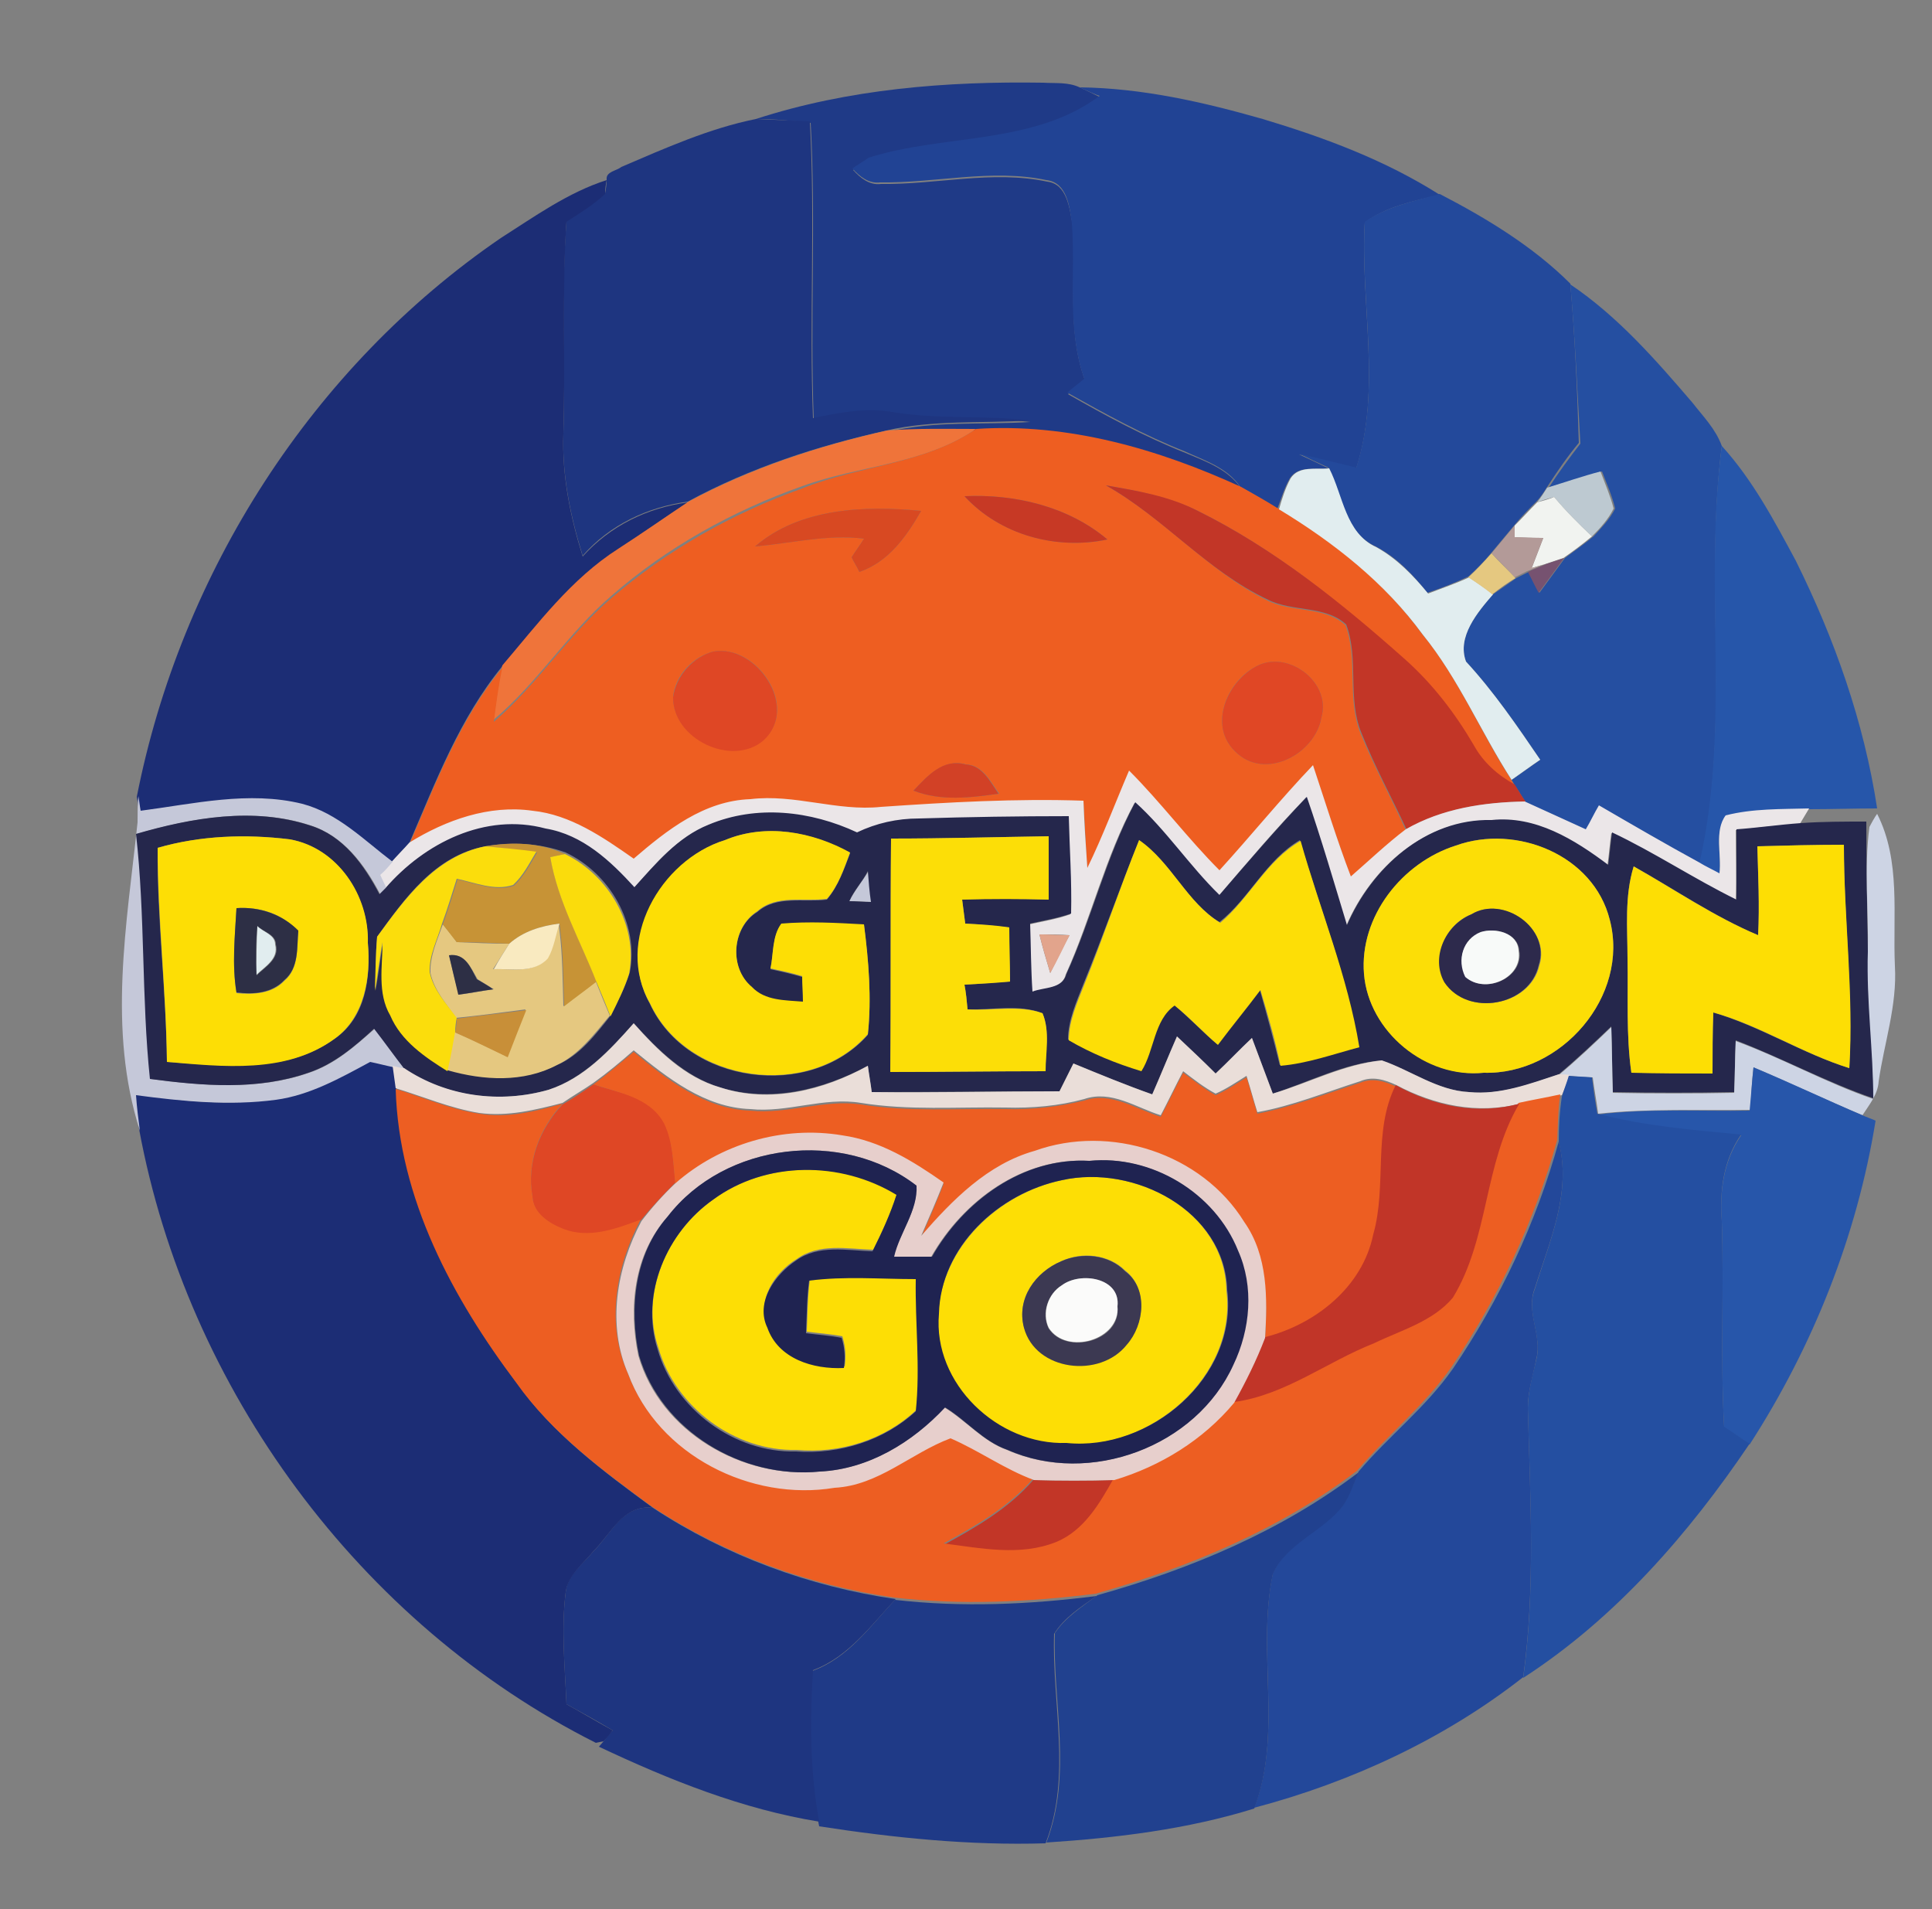 <?xml version="1.0" encoding="utf-8"?>
<!-- Generator: Adobe Illustrator 26.0.3, SVG Export Plug-In . SVG Version: 6.00 Build 0)  -->
<svg version="1.1" id="Layer_1" xmlns="http://www.w3.org/2000/svg" xmlns:xlink="http://www.w3.org/1999/xlink" x="0px" y="0px"
	 viewBox="0 0 250 247" style="enable-background:new 0 0 250 247;" xml:space="preserve">
<rect x="0" y="0" width="250" height="247" fill="#808080" stroke="none"/>
<style type="text/css">
	.st0{fill:#1F3A87;}
	.st1{fill:#214394;}
	.st2{fill:#1E3580;}
	.st3{fill:#1C2D75;}
	.st4{fill:#23499B;}
	.st5{fill:#254FA1;}
	.st6{fill:#EF743A;}
	.st7{fill:#EE5E21;}
	.st8{fill:#2656AA;}
	.st9{fill:#E1EDEF;}
	.st10{fill:#BDC9D1;}
	.st11{fill:#C23627;}
	.st12{fill:#C73925;}
	.st13{fill:#F1F3F0;}
	.st14{fill:#D84922;}
	.st15{fill:#B39A98;}
	.st16{fill:#E5C880;}
	.st17{fill:#765270;}
	.st18{fill:#DF4725;}
	.st19{fill:#E04725;}
	.st20{fill:#D24126;}
	.st21{fill:#EBE6E8;}
	.st22{fill:#C5C8D9;}
	.st23{fill:#25274C;}
	.st24{fill:#CDD4E4;}
	.st25{fill:#FDDE05;}
	.st26{fill:#FCDE07;}
	.st27{fill:#C79336;}
	.st28{fill:#FDDE06;}
	.st29{fill:#FCDE06;}
	.st30{fill:#FDDE04;}
	.st31{fill:#FBDD0C;}
	.st32{fill:#FADC0C;}
	.st33{fill:#2D2F45;}
	.st34{fill:#2D2A4C;}
	.st35{fill:#F9EAC0;}
	.st36{fill:#F8FAF9;}
	.st37{fill:#E2A48C;}
	.st38{fill:#C88F38;}
	.st39{fill:#EADED9;}
	.st40{fill:#ED5E22;}
	.st41{fill:#2756AA;}
	.st42{fill:#244FA1;}
	.st43{fill:#C13528;}
	.st44{fill:#E7CFCC;}
	.st45{fill:#23489A;}
	.st46{fill:#1F2351;}
	.st47{fill:#3C3952;}
	.st48{fill:#FBFBFA;}
	.st49{fill:#21418F;}
</style>
<g id="_x23_1f3a87ff">
	<path class="st0" d="M97.8,15.4c12-3.9,24.7-4.9,37.2-4.7c1.6,0.1,3.2-0.1,4.7,0.6c0.7,0.3,2.1,1,2.7,1.3c-8.6,6.5-20.1,4.9-29.9,8
		c-0.5,0.3-1.6,1-2.1,1.4c0.9,1,2.1,2,3.6,1.8c7.2,0.1,14.4-1.8,21.5-0.3c2.6,0.3,2.9,3.5,3.3,5.6c0.5,6.7-0.8,13.6,1.6,20.1
		c-0.7,0.6-1.5,1.2-2.2,1.8c4.9,2.8,9.9,5.5,15.2,7.6c2.6,1.1,5.5,2.1,7.2,4.6c-10.7-4.9-22.4-8.3-34.3-7.5c-3.8,0-7.7-0.1-11.5,0.2
		c6.1-1.5,12.3-0.9,18.5-1.3c-5.9-0.7-11.9,0-17.8-1.1c-3.4-0.7-6.9,0-10.2,0.8c-0.5-12.8,0.3-25.6-0.4-38.4
		C102.4,15.6,100.1,15.4,97.8,15.4z"/>
	<path class="st0" d="M115.8,207c8.7,1,17.5,0.6,26.1-0.5c-2,1.4-4.2,2.8-5.5,4.9c-0.3,9,2.3,18.4-1.1,27.1
		c-9.8,0.3-19.6-0.7-29.3-2.2l-0.1-0.5c-1.2-6.5-1.2-13-0.8-19.6C109.8,214.5,112.6,210.4,115.8,207z"/>
</g>
<g id="_x23_214394ff">
	<path class="st1" d="M139.7,11.3c8.1,0.1,16,1.9,23.7,4.1c8,2.4,15.8,5.3,22.9,9.8c-3.3,0.8-6.9,1.5-9.7,3.6
		c-0.6,10.5,2.2,21.5-1.1,31.8c-2.5-0.6-5-1.2-7.4-1.8c1.3,0.6,2.6,1.2,3.8,1.8c-1.7,0.2-3.9-0.4-5,1.3c-0.7,1.2-1.1,2.6-1.6,3.9
		c-1.6-0.9-3.1-1.9-4.8-2.8c-1.7-2.5-4.6-3.4-7.2-4.6c-5.3-2.1-10.2-4.8-15.2-7.6c0.7-0.6,1.5-1.2,2.2-1.8
		c-2.3-6.5-1.1-13.4-1.6-20.1c-0.3-2.1-0.6-5.3-3.3-5.6c-7.1-1.5-14.3,0.4-21.5,0.3c-1.5,0.2-2.7-0.8-3.6-1.8c0.5-0.4,1.6-1,2.1-1.4
		c9.8-3.1,21.3-1.6,29.9-8C141.8,12.3,140.4,11.6,139.7,11.3z"/>
</g>
<g id="_x23_1e3580ff">
	<path class="st2" d="M97.8,15.4c2.3,0.1,4.6,0.2,7,0.3c0.7,12.8-0.1,25.6,0.4,38.4c3.4-0.7,6.8-1.4,10.2-0.8
		c5.9,1,11.9,0.4,17.8,1.1c-6.2,0.4-12.4-0.1-18.5,1.3c-8.9,2-17.6,4.8-25.7,9.2c-5.2,0.7-10.1,3-13.6,7c-1.6-5.1-2.7-10.5-2.5-15.9
		c0.3-9.1-0.3-18.3,0.4-27.4c1.7-1.1,3.5-2.2,5-3.6c0.1-0.4,0.2-1.3,0.2-1.8c-0.1-1,1.3-1.1,1.9-1.6C86,19.2,91.8,16.6,97.8,15.4z"
		/>
	<path class="st2" d="M76.8,200.7c2.3-2.3,3.8-6.1,7.7-5.6c9.4,6.2,20.3,10.2,31.4,11.8c-3.2,3.4-6.1,7.5-10.7,9.2
		c-0.4,6.5-0.4,13.1,0.8,19.6c-9.9-1.6-19.4-5.4-28.5-9.7l0.6-0.7c0.3-0.4,0.9-1.1,1.2-1.4c-2-1.2-4-2.3-6-3.4
		c-0.2-4.8-0.7-9.7-0.1-14.5C73.4,203.8,75.4,202.4,76.8,200.7z"/>
</g>
<g id="_x23_1c2d75ff">
	<path class="st3" d="M64.8,30.8c4.4-2.8,8.7-5.9,13.7-7.5c-0.1,0.4-0.2,1.3-0.2,1.8c-1.5,1.4-3.3,2.5-5,3.6
		c-0.6,9.1-0.1,18.3-0.4,27.4c-0.2,5.4,0.9,10.8,2.5,15.9c3.6-4,8.4-6.3,13.6-7c-3,2-6,4.1-9,6.1c-6,3.9-10.4,9.7-15,15.1
		c-5.5,6.7-8.6,14.9-12,22.8c-0.8,0.9-1.6,1.7-2.4,2.6c-3.7-2.8-7.1-6.3-11.7-7.5c-6.9-1.7-14,0-20.9,0.9c-0.1-0.5-0.2-1.4-0.3-1.9
		C23.4,74.1,40.4,47.5,64.8,30.8z"/>
	<path class="st3" d="M35.6,142.2c4.4-0.6,8.4-2.8,12.2-4.9c1,0.2,2,0.5,3.1,0.7c0.1,0.7,0.3,2.2,0.4,2.9
		c0.4,14.2,7.4,27.1,15.7,38.2c4.6,6.5,11.1,11.3,17.5,16c-3.8-0.5-5.4,3.3-7.7,5.6c-1.3,1.6-3.3,3.1-3.6,5.3
		c-0.6,4.8-0.1,9.7,0.1,14.5c2,1.1,4,2.3,6,3.4c-0.3,0.4-0.9,1.1-1.2,1.4l-1,0.2c-30.6-15.4-52.9-45.8-59.1-79.4
		c-0.2-1.5-0.4-3.1-0.5-4.6C23.4,142.5,29.5,143.1,35.6,142.2z"/>
</g>
<g id="_x23_23499bff">
	<path class="st4" d="M186.3,25.1c6,3.1,12.1,6.8,16.9,11.6c0.6,6.9,0.9,13.8,1.1,20.6c-1.5,1.8-2.8,3.7-4.1,5.7
		c-0.3,0.5-0.9,1.4-1.3,1.8c-1,1-2,2-2.9,3.1c-1,1.2-2,2.4-3,3.6c-0.9,1.1-1.9,2.1-3,3.1c-1.7,0.8-3.5,1.5-5.3,2.1
		c-1.9-2.4-4-4.6-6.7-6c-4-1.8-4.3-6.7-6.1-10.2c-1.3-0.6-2.6-1.2-3.8-1.8c2.5,0.6,5,1.2,7.4,1.8c3.3-10.3,0.5-21.3,1.1-31.8
		C179.5,26.7,183,26,186.3,25.1z"/>
</g>
<g id="_x23_254fa1ff">
	<path class="st5" d="M203.2,36.8c6.1,4.1,11,9.7,15.8,15.3c1.4,1.8,3,3.4,3.8,5.6c-2.3,17.9,1.2,36.2-2.8,54
		c-4.4-2.4-8.7-4.9-13-7.4c-0.6,1-1.1,2.1-1.7,3.1c-2.6-1.2-5.2-2.4-7.9-3.6c-0.5-0.8-0.9-1.5-1.4-2.2l-0.4-0.7
		c1.2-0.8,2.4-1.7,3.7-2.6c-3-4.4-6-8.8-9.6-12.7c-1.2-3.2,1.5-6.4,3.5-8.7c1-0.7,2-1.4,3-2.1c0.4-0.2,1.2-0.6,1.6-0.8
		c0.3,0.7,1,2,1.4,2.7c1.1-1.5,2.2-3,3.3-4.5c1.2-0.9,2.5-1.8,3.7-2.8c1-1.1,2.1-2.2,2.8-3.6c-0.4-1.7-1.1-3.2-1.7-4.8
		c-2.3,0.7-4.6,1.4-6.9,2.1c1.3-2,2.7-3.9,4.1-5.7C204.1,50.5,203.8,43.7,203.2,36.8z"/>
</g>
<g id="_x23_ef743aff">
	<path class="st6" d="M89.1,64.9c8-4.3,16.8-7.2,25.7-9.2c3.8-0.3,7.7-0.2,11.5-0.2c-6.7,4.6-15.1,4.7-22.5,7.4
		c-9,3.2-17.5,7.9-24.7,14.2c-5.6,4.8-9.5,11.2-15.2,16c0.3-2.4,0.6-4.7,1.1-7c4.6-5.4,8.9-11.2,15-15.1
		C83.1,69,86.1,66.9,89.1,64.9z"/>
</g>
<g id="_x23_ee5e21ff">
	<path class="st7" d="M126.3,55.5c11.9-0.8,23.6,2.6,34.3,7.5c1.6,0.9,3.2,1.8,4.8,2.8c7.1,4.2,13.7,9.5,18.6,16.2
		c4.7,5.7,7.5,12.6,11.5,18.8l0.4,0.7c-2.2-1.2-4.1-2.9-5.3-5.1c-2.4-4.1-5.3-7.9-8.9-11.1C173.5,78,164.9,71,155,66.1
		c-3.7-1.8-7.8-2.6-11.9-3.3c7.5,4.2,13.2,11.1,20.9,14.9c3.2,1.6,7.4,0.7,10.1,3.2c1.7,4.5,0.1,9.6,2,14.1
		c1.7,4.2,3.9,8.2,5.8,12.4c-2.5,1.9-4.8,4-7.1,6.1c-1.8-4.8-3.3-9.6-4.9-14.4c-4.2,4.4-8,9.2-12.1,13.6c-4.1-4.1-7.6-8.8-11.7-12.8
		c-1.7,4.2-3.4,8.5-5.4,12.6c-0.2-2.9-0.3-5.8-0.5-8.7c-8.8-0.3-17.5,0.2-26.2,0.8c-5.7,0.6-11.2-1.7-16.9-1
		c-5.9,0.3-10.8,4-15.1,7.7c-3.9-2.9-8.1-5.7-13.1-6.2c-5.6-0.8-11.2,1.1-15.9,4.1c3.4-7.9,6.5-16.1,12-22.8c-0.5,2.3-0.8,4.7-1.1,7
		c5.6-4.8,9.6-11.2,15.2-16c7.2-6.2,15.7-11,24.7-14.2C111.2,60.2,119.6,60.1,126.3,55.5 M124.8,64.2c4.6,5,11.9,7,18.5,5.6
		C138.2,65.5,131.3,63.9,124.8,64.2 M97.7,70.7c4.7-0.4,9.3-1.6,14.1-1c-0.5,0.8-1.1,1.6-1.6,2.4c0.2,0.5,0.8,1.4,1,1.9
		c3.8-1.3,6.1-4.6,8-7.9C111.9,65.4,103.5,65.7,97.7,70.7 M92.3,84.3c-2.7,0.7-4.9,3.1-5.2,5.8c-0.1,5.4,7.5,9.1,11.7,5.6
		C103.5,91.5,97.9,83.3,92.3,84.3 M162.4,86.3c-3.7,2-6,7.6-2.6,10.9c3.8,3.9,10.4,0.4,11.2-4.4C172.3,88.2,166.5,83.9,162.4,86.3
		 M118.2,102.3c3.6,1.4,7.4,0.9,11.1,0.4c-1.1-1.5-2.1-3.7-4.3-3.8C122.1,98.1,120,100.4,118.2,102.3z"/>
</g>
<g id="_x23_2656aaff">
	<path class="st8" d="M222.8,57.7c4,4.4,6.8,9.7,9.6,14.9c5,10.1,8.8,20.8,10.5,32c-2.9,0-5.9,0.1-8.8,0.1c-3.6,0.1-7.2,0-10.8,0.9
		c-1.5,2-0.5,5.1-0.8,7.5c-0.9-0.5-1.7-1-2.6-1.4C224,93.9,220.4,75.6,222.8,57.7z"/>
</g>
<g id="_x23_e1edefff">
	<path class="st9" d="M167,61.9c1.1-1.7,3.3-1.1,5-1.3c1.8,3.5,2.1,8.4,6.1,10.2c2.7,1.5,4.8,3.7,6.7,6c1.8-0.7,3.6-1.3,5.3-2.1
		c1,0.7,2.1,1.4,3.1,2.2c-2,2.3-4.7,5.5-3.5,8.7c3.6,3.9,6.6,8.3,9.6,12.7c-1.2,0.8-2.4,1.7-3.7,2.6c-4-6.2-6.8-13-11.5-18.8
		c-4.9-6.7-11.5-11.9-18.6-16.2C165.9,64.5,166.3,63.2,167,61.9z"/>
	<path class="st9" d="M33.3,119.8c0.7,0.8,2.3,1.1,2.3,2.4c0.5,1.9-1.4,2.9-2.5,4C33.2,124,33.2,121.9,33.3,119.8z"/>
</g>
<g id="_x23_bdc9d1ff">
	<path class="st10" d="M200.2,63.1c2.3-0.7,4.6-1.5,6.9-2.1c0.6,1.6,1.3,3.2,1.7,4.8c-0.7,1.4-1.7,2.5-2.8,3.6
		c-1.7-1.6-3.4-3.3-4.9-5.1c-0.7,0.2-1.5,0.4-2.2,0.7C199.3,64.5,199.9,63.6,200.2,63.1z"/>
</g>
<g id="_x23_c23627ff">
	<path class="st11" d="M143.1,62.8c4.1,0.7,8.2,1.4,11.9,3.3c9.9,4.9,18.6,11.9,26.8,19.2c3.6,3.2,6.5,7,8.9,11.1
		c1.2,2.2,3.1,3.9,5.3,5.1c0.5,0.8,0.9,1.5,1.4,2.2c-5.3,0.1-10.8,0.9-15.4,3.6c-1.9-4.1-4.1-8.1-5.8-12.4c-1.9-4.5-0.3-9.6-2-14.1
		c-2.7-2.5-6.9-1.6-10.1-3.2C156.2,73.9,150.6,67,143.1,62.8z"/>
	<path class="st11" d="M133.7,191.5c3.5,0.1,6.9,0.1,10.4,0c-1.8,3.2-3.8,6.7-7.4,8.2c-4.7,1.9-9.8,0.8-14.6,0.2
		C126.3,197.6,130.5,195.2,133.7,191.5z"/>
</g>
<g id="_x23_c73925ff">
	<path class="st12" d="M124.8,64.2c6.5-0.3,13.4,1.3,18.5,5.6C136.6,71.2,129.4,69.2,124.8,64.2z"/>
</g>
<g id="_x23_f1f3f0ff">
	<path class="st13" d="M198.9,65c0.7-0.2,1.5-0.4,2.2-0.7c1.5,1.8,3.2,3.5,4.9,5.1c-1.2,1-2.4,1.9-3.7,2.8c-0.6,0.2-1.8,0.6-2.4,0.8
		c-0.4,0.1-1.3,0.4-1.7,0.5c0.5-1.3,1-2.6,1.5-3.9c-1.2,0-2.5,0-3.7-0.1c0-0.4,0-1.1,0-1.5C197,67,197.9,66,198.9,65z"/>
</g>
<g id="_x23_d84922ff">
	<path class="st14" d="M97.7,70.7c5.8-5,14.2-5.3,21.5-4.6c-1.9,3.3-4.2,6.6-8,7.9c-0.2-0.5-0.8-1.4-1-1.9c0.5-0.8,1.1-1.6,1.6-2.4
		C107.1,69.1,102.4,70.3,97.7,70.7z"/>
</g>
<g id="_x23_b39a98ff">
	<path class="st15" d="M193,71.6c1-1.2,2-2.4,3-3.6c0,0.4,0,1.1,0,1.5c1.2,0,2.4,0.1,3.7,0.1c-0.5,1.3-1,2.6-1.5,3.9
		c0.4-0.1,1.3-0.4,1.7-0.5c-0.6,0.2-1.7,0.7-2.3,0.9c-0.4,0.2-1.2,0.6-1.6,0.8C195.1,73.7,194.1,72.7,193,71.6z"/>
</g>
<g id="_x23_e5c880ff">
	<path class="st16" d="M190,74.7c1.1-1,2-2,3-3.1c1,1.1,2.1,2.1,3.1,3.2c-1,0.6-2,1.3-3,2.1C192.1,76.1,191.1,75.4,190,74.7z"/>
	<path class="st16" d="M55.7,125.9c-0.1-2.2,0.9-4.3,1.6-6.3c0.5,0.6,1.4,1.7,1.8,2.3c2.3,0.1,4.5,0.2,6.8,0.2
		c-0.7,1.1-1.4,2.2-2.1,3.3c2.3-0.1,5.2,0.6,7-1.4c0.8-1.4,1-3,1.5-4.5l0.1,0.9c0.4,3.2,0.4,6.5,0.5,9.8c1.4-1.1,2.8-2.1,4.2-3.2
		c0.6,1.5,1.2,3,1.8,4.4c-2,2.4-4,5.1-7,6.5c-4.3,2.3-9.5,2-14.1,0.7c0.3-1.7,0.7-3.4,1-5.1c2.3,1,4.6,2.1,6.8,3.2
		c0.8-2,1.6-4.1,2.4-6.1c-3,0.4-6,0.8-9,1.1C57.8,129.9,56.2,128.2,55.7,125.9 M58.1,123.6c0.4,1.7,0.8,3.4,1.3,5.1
		c1.5-0.2,3-0.5,4.5-0.7c-0.5-0.3-1.6-1-2.1-1.3C60.9,125.2,60.2,123.3,58.1,123.6z"/>
</g>
<g id="_x23_765270ff">
	<path class="st17" d="M200,73c0.6-0.2,1.8-0.6,2.4-0.8c-1.1,1.5-2.2,3-3.3,4.5c-0.4-0.7-1-2-1.4-2.7C198.3,73.7,199.4,73.3,200,73z
		"/>
</g>
<g id="_x23_df4725ff">
	<path class="st18" d="M92.3,84.3c5.5-1,11.2,7.2,6.5,11.5c-4.1,3.5-11.8-0.2-11.7-5.6C87.5,87.4,89.7,85,92.3,84.3z"/>
	<path class="st18" d="M72.8,142.9c1.4-0.8,2.7-1.7,4-2.6c3.2,1.1,7.2,1.5,9.1,4.7c1.2,2.5,1.2,5.3,1.5,8c-1.6,1.6-3.1,3.2-4.5,4.9
		c-3.1,1.2-6.7,2.5-10,1.2c-1.8-0.8-3.9-2-4-4.2C68.1,150.5,69.8,146.1,72.8,142.9z"/>
</g>
<g id="_x23_e04725ff">
	<path class="st19" d="M162.4,86.3c4.1-2.4,9.9,1.9,8.6,6.5c-0.8,4.8-7.4,8.3-11.2,4.4C156.4,93.9,158.7,88.4,162.4,86.3z"/>
</g>
<g id="_x23_d24126ff">
	<path class="st20" d="M118.2,102.3c1.8-1.9,3.8-4.2,6.7-3.4c2.2,0.1,3.2,2.2,4.3,3.8C125.6,103.2,121.8,103.7,118.2,102.3z"/>
</g>
<g id="_x23_ebe6e8ff">
	<path class="st21" d="M157.8,112.6c4.1-4.5,7.9-9.2,12.1-13.6c1.6,4.8,3.1,9.7,4.9,14.4c2.3-2,4.6-4.2,7.1-6.1
		c4.7-2.7,10.1-3.5,15.4-3.6c2.6,1.2,5.3,2.4,7.9,3.6c0.6-1,1.1-2.1,1.7-3.1c4.3,2.5,8.6,5,13,7.4c0.8,0.5,1.7,0.9,2.6,1.4
		c0.3-2.4-0.7-5.5,0.8-7.5c3.5-0.9,7.2-0.8,10.8-0.9c-0.3,0.5-0.9,1.5-1.2,2c-2.8,0.2-5.5,0.5-8.3,0.8c0,3,0.1,6.1,0,9.1
		c-5.5-2.7-10.6-6.1-16.1-8.7c-0.2,1.4-0.3,2.8-0.5,4.2c-4.4-3.3-9.3-6.5-15.1-5.8c-8.5-0.2-15.5,6.1-18.7,13.6
		c-1.7-5.5-3.3-11.1-5.2-16.6c-4,4.1-7.6,8.4-11.3,12.7c-3.9-3.8-6.8-8.4-10.9-12c-3.8,7-5.6,14.9-8.9,22.2c-0.5,2-2.9,1.7-4.4,2.3
		c-0.1-2.9-0.2-5.9-0.3-8.8c1.8-0.4,3.6-0.7,5.3-1.3c0.2-4.2-0.2-8.4-0.3-12.6c-6.5,0-13,0.1-19.4,0.3c-2.8,0-5.5,0.7-8,1.8
		c-6-2.7-13.1-3.6-19.2-1c-4,1.6-6.8,5-9.6,8.1c-3.1-3.5-6.7-6.9-11.5-7.6c-7.8-2.1-15.6,1.9-20.7,7.7c-0.2-0.4-0.6-1.3-0.8-1.7
		c0.5-0.6,1-1.2,1.6-1.7c0.8-0.9,1.6-1.7,2.4-2.6c4.7-2.9,10.3-4.9,15.9-4.1c4.9,0.5,9.1,3.4,13.1,6.2c4.3-3.7,9.1-7.5,15.1-7.7
		c5.7-0.7,11.2,1.6,16.9,1c8.7-0.6,17.5-1.1,26.2-0.8c0.1,2.9,0.3,5.8,0.5,8.7c2-4.1,3.6-8.4,5.4-12.6
		C150.2,103.8,153.7,108.5,157.8,112.6 M134.5,120.9c0.4,1.7,0.9,3.3,1.4,5c0.8-1.6,1.6-3.3,2.5-4.9
		C137.4,120.9,135.5,120.9,134.5,120.9z"/>
</g>
<g id="_x23_c5c8d9ff">
	<path class="st22" d="M17.8,106.4c0-1.1,0-2.2,0.1-3.4c0.1,0.5,0.2,1.4,0.3,1.9c6.9-0.9,14-2.6,20.9-0.9c4.6,1.2,8,4.7,11.7,7.5
		c-0.5,0.6-1,1.2-1.6,1.7c0.2,0.4,0.6,1.3,0.8,1.7c-0.2,0.2-0.6,0.6-0.8,0.8c-2-3.8-4.7-7.5-9-8.9c-7.3-2.4-15.3-1-22.5,1.1
		c1.2,10.5,0.7,21.1,1.8,31.7c6.8,0.9,13.9,1.5,20.5-0.8c3.3-1.1,5.9-3.4,8.5-5.7c1.3,1.8,2.6,3.5,4,5.3c-0.4-0.1-1.1-0.2-1.5-0.3
		c-1-0.2-2.1-0.5-3.1-0.7c-3.9,2.1-7.8,4.3-12.2,4.9c-6,0.8-12.1,0.2-18.1-0.6c0.1,1.5,0.3,3.1,0.5,4.6
		C13.9,133.2,16.4,119.6,17.8,106.4z"/>
	<path class="st22" d="M109.9,116.6c0.7-1.4,1.7-2.6,2.5-3.9c0.1,1.3,0.2,2.7,0.4,4C112,116.7,110.6,116.6,109.9,116.6z"/>
</g>
<g id="_x23_25274cff">
	<path class="st23" d="M138,126c3.3-7.2,5.1-15.1,8.9-22.2c4,3.6,7,8.2,10.9,12c3.7-4.3,7.4-8.6,11.3-12.7c1.9,5.5,3.5,11,5.2,16.6
		c3.2-7.4,10.2-13.8,18.7-13.6c5.7-0.6,10.7,2.5,15.1,5.8c0.2-1.4,0.3-2.8,0.5-4.2c5.5,2.6,10.6,6,16.1,8.7c0-3,0-6.1,0-9.1
		c2.8-0.2,5.5-0.6,8.3-0.8c2.8-0.2,5.6-0.2,8.5-0.2c0,5.6,0.1,11.2,0.2,16.8c-0.1,6.4,0.8,12.7,0.7,19c-6.1-2.1-11.8-5.2-17.8-7.5
		c-0.1,2.2-0.1,4.4-0.2,6.7c-5.2,0.1-10.4,0.1-15.7,0c-0.1-2.8-0.1-5.6-0.2-8.5c-2.2,2.1-4.4,4.2-6.8,6.2c-3.7,1.3-7.6,2.7-11.6,2.3
		c-4.1-0.2-7.5-2.8-11.3-4.1c-4.9,0.4-9.4,2.8-14.1,4.3c-0.9-2.4-1.8-4.8-2.7-7.2c-1.6,1.5-3.1,3.1-4.7,4.6c-1.6-1.6-3.3-3.2-5-4.8
		c-1.1,2.5-2.1,5-3.2,7.5c-3.4-1.2-6.8-2.6-10.2-4c-0.6,1.2-1.2,2.4-1.8,3.6c-8.1,0-16.2,0.1-24.3,0.1c-0.1-0.8-0.4-2.5-0.5-3.4
		c-5.8,3.1-12.6,4.8-19.1,2.8c-4.6-1.4-8.1-4.9-11.2-8.3c-3.1,3.5-6.5,7.1-11,8.6c-6.3,1.8-13.1,0.9-18.6-2.6
		c-1.4-1.8-2.6-3.5-4-5.3c-2.5,2.3-5.2,4.6-8.5,5.7c-6.6,2.3-13.7,1.7-20.5,0.8c-1.1-10.5-0.6-21.1-1.8-31.7
		c7.2-2.1,15.2-3.5,22.5-1.1c4.3,1.3,7,5.1,9,8.9c0.2-0.2,0.6-0.6,0.8-0.8c5-5.8,12.9-9.8,20.7-7.7c4.8,0.8,8.4,4.2,11.5,7.6
		c2.8-3.1,5.6-6.5,9.6-8.1c6.2-2.6,13.2-1.8,19.2,1c2.5-1.2,5.2-1.8,8-1.8c6.5-0.2,12.9-0.3,19.4-0.3c0.1,4.2,0.4,8.4,0.3,12.6
		c-1.7,0.6-3.5,0.9-5.3,1.3c0.1,2.9,0.1,5.9,0.3,8.8C135.1,127.7,137.5,128,138,126 M20.4,109.7c-0.1,9.2,1.1,18.4,1.2,27.7
		c7.3,0.5,15.5,1.5,21.7-3c4-2.7,4.7-7.9,4.3-12.4c0.1-6.1-3.9-12.3-10.1-13.4C31.9,107.9,26,108.1,20.4,109.7 M93.8,108.7
		c-8.3,2.6-14.2,13.1-9.7,21.2c4.8,10.4,20.7,12.5,28.2,4c0.5-4.7,0.1-9.5-0.5-14.2c-3.6-0.2-7.2-0.4-10.7-0.1
		c-1.2,1.6-1,3.9-1.4,5.8c1.4,0.3,2.7,0.6,4.1,1c0.1,1.1,0.1,2.2,0.1,3.3c-2.3-0.2-4.9-0.1-6.6-1.9c-3-2.5-2.6-7.8,0.7-9.8
		c2.5-2.2,6-1.2,9-1.6c1.5-1.8,2.2-3.9,3-6C105.1,107.6,99.1,106.5,93.8,108.7 M115.3,108.5c-0.1,10.1,0,20.1-0.1,30.2
		c6.7,0,13.4-0.1,20.1-0.1c-0.1-2.5,0.6-5.2-0.4-7.5c-3-1.2-6.5-0.4-9.7-0.5c-0.1-1.1-0.2-2.1-0.4-3.2c2-0.1,4-0.3,5.9-0.4
		c-0.1-2.3-0.1-4.6-0.1-7c-1.9-0.2-3.8-0.4-5.7-0.5c-0.1-0.8-0.3-2.3-0.4-3.1c3.7-0.2,7.5-0.1,11.2,0c0-2.7,0-5.5,0-8.2
		C128.9,108.3,122.1,108.5,115.3,108.5 M62.8,109.5c-6.5,1.2-10.4,6.7-14,11.7c-0.2,2.3-0.2,4.6-0.2,6.9c0.4-2.1,0.6-4.2,1-6.3
		c0,3.2-0.7,6.6,1,9.5c1.4,3.3,4.5,5.4,7.4,7.2c4.6,1.3,9.7,1.6,14.1-0.7c3-1.3,5-4,7-6.5c0.9-1.8,1.8-3.6,2.4-5.5
		c1.2-6.3-2.6-12.8-8.3-15.5C69.9,109.1,66.3,108.9,62.8,109.5 M147.4,108.7c-2.5,6.2-4.7,12.5-7.2,18.6c-0.9,2.3-2,4.7-2,7.2
		c3,1.7,6.2,3,9.4,4c1.7-2.7,1.6-6.6,4.3-8.5c1.9,1.6,3.7,3.5,5.6,5.1c1.8-2.4,3.7-4.7,5.5-7.1c0.9,3.2,1.8,6.5,2.6,9.8
		c3.5-0.3,6.8-1.5,10.2-2.4c-1.5-9.1-5-17.8-7.6-26.7c-4.4,2.6-6.5,7.5-10.4,10.6C153.6,116.8,151.6,111.6,147.4,108.7 M188.4,109.4
		c-6.9,2.2-12.5,9.2-11.9,16.6c0.6,7.5,8.1,13.5,15.5,12.8c10,0.3,18.9-9.9,16.3-19.8C206.2,110.6,196.1,106.6,188.4,109.4
		 M227.4,109.5c0.1,3.8,0.3,7.7,0.1,11.5c-5.7-2.4-10.7-5.9-16.1-8.9c-1.2,3.9-0.8,7.9-0.8,11.9c0.1,4.9-0.2,9.9,0.5,14.8
		c3.5,0,7,0,10.5,0.1c0-2.6,0-5.3,0.1-7.9c6.1,1.8,11.5,5.3,17.6,7.2c0.5-9.7-0.7-19.3-0.7-28.9
		C234.9,109.3,231.1,109.4,227.4,109.5 M109.9,116.6c0.7,0,2.1,0.1,2.8,0.1c-0.2-1.3-0.3-2.7-0.4-4
		C111.6,114.1,110.5,115.2,109.9,116.6z"/>
</g>
<g id="_x23_cdd4e4ff">
	<path class="st24" d="M241.9,107c0.2-0.4,0.7-1.3,1-1.7c3.1,6.1,2,13.1,2.3,19.7c0.3,5.1-1.4,10-2.1,14.9c-0.1,1.7-1.2,3-2.1,4.4
		c-4.8-2-9.4-4.2-14.1-6.2c-0.2,1.8-0.3,3.6-0.4,5.5c-6.6,0.1-13.2-0.2-19.7,0.5c-0.2-1.6-0.5-3.1-0.7-4.7c-1,0-2-0.1-3-0.2
		c-0.4,0-1.1-0.1-1.4-0.1c2.4-2,4.6-4.1,6.8-6.2c0.1,2.8,0.1,5.7,0.2,8.5c5.2,0.1,10.5,0.1,15.7,0c0.1-2.2,0.1-4.4,0.2-6.7
		c6,2.2,11.7,5.4,17.8,7.5c0-6.3-0.9-12.6-0.7-19C241.8,117.8,241.2,112.4,241.9,107z"/>
</g>
<g id="_x23_fdde05ff">
	<path class="st25" d="M20.4,109.7c5.5-1.6,11.4-1.8,17.1-1.1c6.2,1.1,10.3,7.3,10.1,13.4c0.4,4.4-0.4,9.6-4.3,12.4
		c-6.3,4.6-14.5,3.6-21.7,3C21.5,128.1,20.4,118.9,20.4,109.7 M30.6,117.5c-0.2,3.7-0.6,7.3,0,11c2.2,0.2,4.6,0.1,6.2-1.6
		c1.9-1.6,1.6-4.2,1.8-6.4C36.5,118.2,33.6,117.3,30.6,117.5z"/>
	<path class="st25" d="M93.8,108.7c5.3-2.2,11.3-1.1,16.2,1.6c-0.8,2.1-1.5,4.3-3,6c-3,0.4-6.5-0.6-9,1.6c-3.3,2.1-3.7,7.3-0.7,9.8
		c1.7,1.8,4.3,1.7,6.6,1.9c0-1.1-0.1-2.2-0.1-3.3c-1.3-0.4-2.7-0.7-4.1-1c0.4-1.9,0.2-4.2,1.4-5.8c3.6-0.3,7.1-0.1,10.7,0.1
		c0.6,4.7,1,9.5,0.5,14.2c-7.5,8.6-23.4,6.4-28.2-4C79.5,121.8,85.4,111.3,93.8,108.7z"/>
	<path class="st25" d="M92.3,155.2c6.8-5,16.5-5,23.8-0.8c-0.8,2.5-1.9,4.9-3.1,7.3c-3.3-0.1-7-0.9-9.9,1.2
		c-2.8,1.7-5.3,5.3-3.7,8.7c1.4,4.1,6,5.5,9.9,5.2c0.2-1.3,0.1-2.6-0.3-3.9c-1.5-0.3-3.1-0.4-4.6-0.6c0.1-2.3,0.1-4.6,0.4-6.8
		c4.6-0.6,9.2-0.2,13.8-0.2c-0.1,5.7,0.6,11.4,0,17.1c-4.1,3.9-9.9,5.7-15.5,5.2c-8,0.2-15.7-5.5-17.9-13.2
		C82.8,167.4,86.3,159.4,92.3,155.2z"/>
	<path class="st25" d="M137.4,152.7c9.3-2.1,21.1,3.9,21.3,14.3c1.4,11.2-10,20.8-20.8,19.8c-8.8,0.2-17.2-7.7-16.5-16.7
		C121.8,161.3,129.3,154.4,137.4,152.7 M137.3,163.2c-3.3,1.4-5.8,4.8-4.8,8.5c1.6,5.6,9.9,6.6,13.3,2.2c2.3-2.5,2.7-7.3-0.2-9.5
		C143.5,162.3,140,161.9,137.3,163.2z"/>
</g>
<g id="_x23_fcde07ff">
	<path class="st26" d="M115.3,108.5c6.8,0,13.6-0.2,20.4-0.3c0,2.7,0,5.5,0,8.2c-3.7-0.1-7.5-0.1-11.2,0c0.1,0.8,0.3,2.3,0.4,3.1
		c1.9,0.1,3.8,0.2,5.7,0.5c0,2.3,0.1,4.6,0.1,7c-2,0.2-4,0.3-5.9,0.4c0.2,1,0.3,2.1,0.4,3.2c3.2,0.2,6.7-0.6,9.7,0.5
		c1,2.4,0.4,5.1,0.4,7.5c-6.7,0-13.4,0.1-20.1,0.1C115.3,128.7,115.2,118.6,115.3,108.5z"/>
</g>
<g id="_x23_c79336ff">
	<path class="st27" d="M62.8,109.5c3.5-0.6,7-0.5,10.3,1c-0.5,0.1-1.4,0.3-1.9,0.4c1,5.7,3.9,10.8,6,16.1c-1.4,1.1-2.8,2.1-4.2,3.2
		c-0.1-3.3-0.1-6.5-0.5-9.8l-0.1-0.9c-2.4,0.3-4.7,1-6.5,2.6c-2.3-0.1-4.5-0.2-6.8-0.2c-0.5-0.6-1.4-1.8-1.8-2.3
		c0.7-1.9,1.3-3.9,1.9-5.8c2.4,0.5,4.9,1.6,7.3,0.8c1.3-1.2,2.1-2.8,3-4.3C67.2,110,65,109.7,62.8,109.5z"/>
</g>
<g id="_x23_fdde06ff">
	<path class="st28" d="M147.4,108.7c4.2,2.9,6.2,8.1,10.5,10.7c3.8-3.2,6-8.1,10.4-10.6c2.5,8.9,6.1,17.5,7.6,26.7
		c-3.4,0.9-6.7,2.1-10.2,2.4c-0.7-3.3-1.6-6.5-2.6-9.8c-1.8,2.4-3.7,4.7-5.5,7.1c-1.9-1.6-3.6-3.5-5.6-5.1c-2.7,1.9-2.6,5.8-4.3,8.5
		c-3.3-1-6.5-2.3-9.4-4c0-2.5,1.1-4.9,2-7.2C142.8,121.2,144.9,114.9,147.4,108.7z"/>
</g>
<g id="_x23_fcde06ff">
	<path class="st29" d="M188.4,109.4c7.8-2.8,17.8,1.2,19.9,9.6c2.6,9.9-6.3,20.1-16.3,19.8c-7.5,0.8-14.9-5.3-15.5-12.8
		C175.9,118.6,181.4,111.6,188.4,109.4 M190.4,118.3c-3.4,1.3-5.2,5.6-3.4,8.8c2.9,4.5,11,3.1,12.2-2.2
		C200.7,120.2,194.5,115.8,190.4,118.3z"/>
</g>
<g id="_x23_fdde04ff">
	<path class="st30" d="M227.4,109.5c3.7-0.1,7.5-0.2,11.2-0.2c0,9.6,1.3,19.3,0.7,28.9c-6.1-1.9-11.5-5.5-17.6-7.2
		c-0.1,2.6-0.1,5.3-0.1,7.9c-3.5,0-7,0-10.5-0.1c-0.7-4.9-0.4-9.8-0.5-14.8c0-4-0.4-8,0.8-11.9c5.3,3,10.4,6.5,16.1,8.9
		C227.7,117.1,227.5,113.3,227.4,109.5z"/>
</g>
<g id="_x23_fbdd0cff">
	<path class="st31" d="M48.8,121.2c3.6-4.9,7.5-10.4,14-11.7c2.2,0.2,4.4,0.4,6.6,0.7c-0.9,1.5-1.7,3.1-3,4.3
		c-2.4,0.8-4.9-0.3-7.3-0.8c-0.6,1.9-1.2,3.9-1.9,5.8c-0.6,2.1-1.7,4.1-1.6,6.3c0.5,2.3,2.1,4,3.5,5.9c-0.1,0.4-0.2,1.3-0.2,1.8
		c-0.3,1.7-0.6,3.4-1,5.1c-2.9-1.8-6-3.9-7.4-7.2c-1.7-2.9-1-6.4-1-9.5c-0.4,2.1-0.6,4.2-1,6.3C48.6,125.8,48.6,123.5,48.8,121.2z"
		/>
</g>
<g id="_x23_fadc0cff">
	<path class="st32" d="M71.2,110.9c0.5-0.1,1.4-0.3,1.9-0.4c5.6,2.7,9.5,9.2,8.3,15.5c-0.6,1.9-1.5,3.7-2.4,5.5
		c-0.6-1.5-1.2-3-1.8-4.4C75.1,121.7,72.2,116.7,71.2,110.9z"/>
</g>
<g id="_x23_2d2f45ff">
	<path class="st33" d="M30.6,117.5c3-0.2,5.9,0.8,8,2.9c-0.2,2.2,0.1,4.8-1.8,6.4c-1.6,1.7-4,1.9-6.2,1.6
		C30,124.8,30.4,121.1,30.6,117.5 M33.3,119.8c-0.2,2.1-0.2,4.2-0.1,6.4c1.1-1.1,3-2.1,2.5-4C35.7,120.9,34.1,120.6,33.3,119.8z"/>
	<path class="st33" d="M58.1,123.6c2.1-0.3,2.8,1.6,3.6,3.1c0.5,0.3,1.6,0.9,2.1,1.3c-1.5,0.2-3,0.5-4.5,0.7
		C58.9,127,58.5,125.3,58.1,123.6z"/>
</g>
<g id="_x23_2d2a4cff">
	<path class="st34" d="M190.4,118.3c4.1-2.5,10.3,1.8,8.7,6.6c-1.2,5.3-9.2,6.7-12.2,2.2C185.1,123.9,187,119.7,190.4,118.3
		 M191.6,120.6c-2.3,0.9-3.1,3.6-1.9,5.8c2.5,2.3,7.5,0.1,6.9-3.4C196.4,120.7,193.5,120,191.6,120.6z"/>
</g>
<g id="_x23_f9eac0ff">
	<path class="st35" d="M65.9,122.1c1.8-1.6,4.1-2.3,6.5-2.6c-0.5,1.5-0.7,3.1-1.5,4.5c-1.8,2-4.7,1.3-7,1.4
		C64.5,124.3,65.2,123.2,65.9,122.1z"/>
</g>
<g id="_x23_f8faf9ff">
	<path class="st36" d="M191.6,120.6c1.9-0.6,4.8,0.1,4.9,2.4c0.6,3.5-4.3,5.7-6.9,3.4C188.5,124.2,189.3,121.5,191.6,120.6z"/>
</g>
<g id="_x23_e2a48cff">
	<path class="st37" d="M134.5,120.9c1,0,2.9,0.1,3.9,0.1c-0.8,1.6-1.6,3.3-2.5,4.9C135.4,124.2,134.9,122.5,134.5,120.9z"/>
</g>
<g id="_x23_c88f38ff">
	<path class="st38" d="M59.1,131.8c3-0.4,6-0.7,9-1.1c-0.8,2-1.6,4-2.4,6.1c-2.3-1.1-4.5-2.2-6.8-3.2
		C59,133.1,59.1,132.2,59.1,131.8z"/>
</g>
<g id="_x23_eaded9ff">
	<path class="st39" d="M71,141c4.6-1.5,7.9-5.1,11-8.6c3.1,3.5,6.6,7,11.2,8.3c6.4,2.1,13.3,0.4,19.1-2.8c0.1,0.8,0.4,2.5,0.5,3.4
		c8.1,0.1,16.2-0.1,24.3-0.1c0.6-1.2,1.2-2.4,1.8-3.6c3.4,1.4,6.8,2.8,10.2,4c1.1-2.5,2.1-5,3.2-7.5c1.7,1.6,3.4,3.2,5,4.8
		c1.6-1.5,3.1-3.1,4.7-4.6c0.9,2.4,1.8,4.8,2.7,7.2c4.7-1.4,9.2-3.8,14.1-4.3c3.8,1.3,7.2,3.9,11.3,4.1c4,0.4,7.9-1.1,11.6-2.3
		c0.4,0,1.1,0,1.4,0.1c-0.2,0.7-0.7,2-1,2.6c-1.8,0.3-3.6,0.7-5.4,1.1c-5.5,1.4-11.1,0.2-16-2.4c-1.5-0.7-3.1-1.2-4.7-0.5
		c-4.4,1.4-8.8,3.2-13.3,4c-0.5-1.6-0.9-3.1-1.4-4.7c-1.3,0.8-2.6,1.7-4,2.3c-1.5-0.8-2.9-1.9-4.2-2.9c-1,1.9-1.9,3.8-2.9,5.7
		c-3.2-1-6.4-3.3-9.9-2.1c-3.3,0.9-6.8,1.2-10.2,1.1c-6.2-0.1-12.5,0.4-18.7-0.6c-4.8-0.8-9.5,1.3-14.3,0.8
		c-5.9-0.2-10.7-4-15.1-7.6c-1.7,1.5-3.4,2.9-5.2,4.2c-1.3,0.9-2.7,1.7-4,2.6c-3.5,0.9-7.1,1.8-10.8,1.3c-3.7-0.6-7.2-2.1-10.8-3.2
		c-0.1-0.7-0.3-2.2-0.4-2.9c0.4,0.1,1.1,0.3,1.5,0.3C57.8,141.9,64.7,142.8,71,141z"/>
</g>
<g id="_x23_ed5e22ff">
	<path class="st40" d="M76.8,140.3c1.8-1.3,3.5-2.8,5.2-4.2c4.3,3.6,9.2,7.4,15.1,7.6c4.8,0.5,9.5-1.5,14.3-0.8
		c6.2,1,12.5,0.5,18.7,0.6c3.4,0.1,6.9-0.3,10.2-1.1c3.4-1.2,6.7,1.1,9.9,2.1c1-1.9,1.9-3.8,2.9-5.7c1.4,1,2.7,2.1,4.2,2.9
		c1.4-0.6,2.7-1.5,4-2.3c0.5,1.6,0.9,3.1,1.4,4.7c4.6-0.9,8.9-2.6,13.3-4c1.6-0.7,3.2-0.2,4.7,0.5c-3,6-1.2,13-2.9,19.3
		c-1.4,6.9-7.6,11.6-14.1,13.4c0.3-5.1,0.3-10.6-2.7-15c-5.4-8.9-17.3-12.7-27.1-9.2c-6.1,1.7-10.6,6.4-14.7,11c1-2.3,2-4.6,2.9-6.9
		c-4-2.8-8.2-5.4-13.1-6.1c-7.6-1.3-15.8,1.1-21.6,6.2c-0.3-2.7-0.3-5.6-1.5-8C84,141.9,80,141.4,76.8,140.3z"/>
	<path class="st40" d="M51.2,140.9c3.6,1.1,7,2.6,10.8,3.2c3.7,0.6,7.3-0.3,10.8-1.3c-3,3.2-4.7,7.6-3.9,12c0.1,2.2,2.2,3.5,4,4.2
		c3.3,1.3,6.8,0,10-1.2c-3.2,6-4.5,13.4-1.7,19.8c3.9,10.5,15.8,16.5,26.7,14.7c5.7-0.3,9.9-4.4,15-6.4c3.7,1.5,7,4,10.8,5.4
		c-3.2,3.7-7.4,6.1-11.6,8.4c4.8,0.6,9.9,1.7,14.6-0.2c3.6-1.5,5.6-5,7.4-8.2c6-1.8,11.5-5.2,15.5-10c6.6-1,12-5.2,18.1-7.6
		c3.5-1.7,7.7-2.7,10.2-5.9c4.7-7.7,4.1-17.3,8.6-25.1c1.8-0.4,3.6-0.7,5.4-1.1c-0.3,1.9-0.3,3.9-0.4,5.9
		c-2.9,10.4-7.6,20.4-13.7,29.4c-3.5,5-8.3,8.8-12.2,13.4c-10,7.6-21.8,12.5-33.8,15.9c-8.7,1.1-17.5,1.5-26.1,0.5
		c-11.1-1.6-22-5.6-31.4-11.8c-6.4-4.7-12.9-9.5-17.5-16C58.6,168,51.6,155.1,51.2,140.9z"/>
</g>
<g id="_x23_2756aaff">
	<path class="st41" d="M226.9,138.1c4.8,2,9.4,4.2,14.1,6.2c0.4,0.2,1.3,0.5,1.7,0.7c-2.4,14.9-8.1,29.2-16.3,41.9
		c-1.1-0.8-2.2-1.5-3.3-2.2c-0.5-8.9,0-17.7-0.3-26.6c-0.3-3.9,0.2-7.9,2.5-11.2c-6.2-0.6-12.6-1.1-18.6-2.7
		c6.6-0.8,13.2-0.4,19.7-0.5C226.6,141.7,226.7,139.9,226.9,138.1z"/>
</g>
<g id="_x23_244fa1ff">
	<path class="st42" d="M203,139.2c1,0.1,2,0.1,3,0.2c0.2,1.6,0.4,3.1,0.7,4.7c6.1,1.6,12.4,2.1,18.6,2.7c-2.3,3.3-2.8,7.3-2.5,11.2
		c0.3,8.9-0.2,17.7,0.3,26.6c1.1,0.7,2.2,1.5,3.3,2.2c-7.9,11.7-17.4,22.6-29.3,30.3c1.6-11.6,0.9-23.3,0.6-34.9
		c0-2.1,0.6-4.2,1.1-6.3c0.8-3.1-1.4-6.1-0.2-9.1c1.9-6.2,4.8-12.5,3.1-19c0-2,0.1-3.9,0.4-5.9C202.3,141.2,202.8,139.9,203,139.2z"
		/>
</g>
<g id="_x23_c13528ff">
	<path class="st43" d="M177.7,159.7c1.8-6.3-0.1-13.3,2.9-19.3c4.9,2.7,10.5,3.9,16,2.4c-4.6,7.7-3.9,17.4-8.6,25.1
		c-2.6,3.1-6.7,4.2-10.2,5.9c-6.1,2.4-11.5,6.7-18.1,7.6c1.5-2.7,2.9-5.5,4-8.4C170.1,171.4,176.3,166.6,177.7,159.7z"/>
</g>
<g id="_x23_e7cfccff">
	<path class="st44" d="M87.4,153.1c5.8-5.1,13.9-7.5,21.6-6.2c4.9,0.7,9.1,3.3,13.1,6.1c-0.9,2.3-1.9,4.6-2.9,6.9
		c4-4.6,8.6-9.3,14.7-11c9.7-3.5,21.6,0.3,27.1,9.2c3.1,4.4,3,9.9,2.7,15c-1.1,2.9-2.5,5.7-4,8.4c-4,4.8-9.5,8.2-15.5,10
		c-3.5,0.1-6.9,0.1-10.4,0c-3.8-1.4-7.1-3.8-10.8-5.4c-5.1,1.9-9.3,6.1-15,6.4c-10.8,1.8-22.8-4.2-26.7-14.7
		c-2.8-6.4-1.5-13.8,1.7-19.8C84.3,156.3,85.8,154.6,87.4,153.1 M86.4,157.4c-4.4,4.9-5.1,11.8-3.8,18c2.8,9.8,13.4,16,23.4,15
		c6.3-0.3,12-3.7,16.2-8.3c2.8,1.7,5,4.4,8.1,5.5c10.6,4.7,24.5-0.4,29.2-11c2.2-4.6,2.6-10.1,0.6-14.8c-3-7.5-11.2-12.4-19.2-11.6
		c-8.6-0.5-16.3,5.2-20.4,12.4c-1.6,0-3.3,0-4.9,0c0.8-3.1,3.2-5.9,2.9-9.2C109.1,146,93.8,147.8,86.4,157.4z"/>
</g>
<g id="_x23_23489aff">
	<path class="st45" d="M188,177.1c6.1-9,10.8-18.9,13.7-29.4c1.7,6.6-1.2,12.9-3.1,19c-1.2,3,1,6.1,0.2,9.1
		c-0.4,2.1-1.1,4.2-1.1,6.3c0.3,11.6,1,23.3-0.6,34.9c-10.2,8-22.3,13.6-34.8,16.9c3.7-9.7,0.3-20.3,2.4-30.3
		c1.8-4.1,6.5-5.6,9.1-8.9c0.9-1.4,1.4-2.9,2-4.3C179.6,185.9,184.5,182.1,188,177.1z"/>
</g>
<g id="_x23_1f2351ff">
	<path class="st46" d="M86.4,157.4c7.4-9.6,22.6-11.4,32.2-4c0.2,3.2-2.2,6.1-2.9,9.2c1.6,0,3.3,0,4.9,0
		c4.1-7.2,11.8-12.9,20.4-12.4c8-0.8,16.2,4.1,19.2,11.6c2.1,4.7,1.6,10.2-0.6,14.8c-4.8,10.6-18.6,15.7-29.2,11
		c-3.2-1.1-5.3-3.8-8.1-5.5c-4.2,4.5-9.9,8-16.2,8.3c-10,1-20.5-5.2-23.4-15C81.4,169.3,82.1,162.3,86.4,157.4 M92.3,155.2
		c-6,4.2-9.5,12.2-7.2,19.4c2.2,7.7,9.9,13.4,17.9,13.2c5.6,0.4,11.4-1.4,15.5-5.2c0.6-5.7-0.1-11.4,0-17.1c-4.6,0-9.2-0.4-13.8,0.2
		c-0.3,2.3-0.3,4.5-0.4,6.8c1.5,0.2,3.1,0.3,4.6,0.6c0.4,1.2,0.5,2.6,0.3,3.9c-4,0.2-8.5-1.2-9.9-5.2c-1.6-3.3,1-6.9,3.7-8.7
		c2.9-2.1,6.6-1.3,9.9-1.2c1.2-2.4,2.3-4.8,3.1-7.3C108.8,150.2,99.1,150.2,92.3,155.2 M137.4,152.7c-8.2,1.7-15.7,8.6-15.9,17.3
		c-0.8,9,7.6,17,16.5,16.7c10.8,1.1,22.2-8.5,20.8-19.8C158.5,156.7,146.8,150.6,137.4,152.7z"/>
</g>
<g id="_x23_3c3952ff">
	<path class="st47" d="M137.3,163.2c2.7-1.2,6.2-0.9,8.3,1.3c3,2.2,2.5,6.9,0.2,9.5c-3.5,4.4-11.8,3.4-13.3-2.2
		C131.5,168,134,164.6,137.3,163.2 M137.4,166.3c-1.8,1.1-2.7,3.6-1.7,5.6c2.3,3.5,9.4,1.6,8.9-2.8
		C145.1,165.3,139.8,164.5,137.4,166.3z"/>
</g>
<g id="_x23_fbfbfaff">
	<path class="st48" d="M137.4,166.3c2.4-1.8,7.6-1,7.2,2.7c0.4,4.4-6.6,6.4-8.9,2.8C134.8,169.9,135.6,167.4,137.4,166.3z"/>
</g>
<g id="_x23_21418fff">
	<path class="st49" d="M142,206.4c12.1-3.4,23.8-8.3,33.8-15.9c-0.6,1.4-1.1,3-2,4.3c-2.6,3.4-7.4,4.9-9.1,8.9
		c-2.1,10,1.3,20.6-2.4,30.3c-8.7,2.7-17.8,3.8-26.9,4.4c3.4-8.8,0.8-18.1,1.1-27.1C137.8,209.3,140,207.9,142,206.4z"/>
</g>
</svg>

